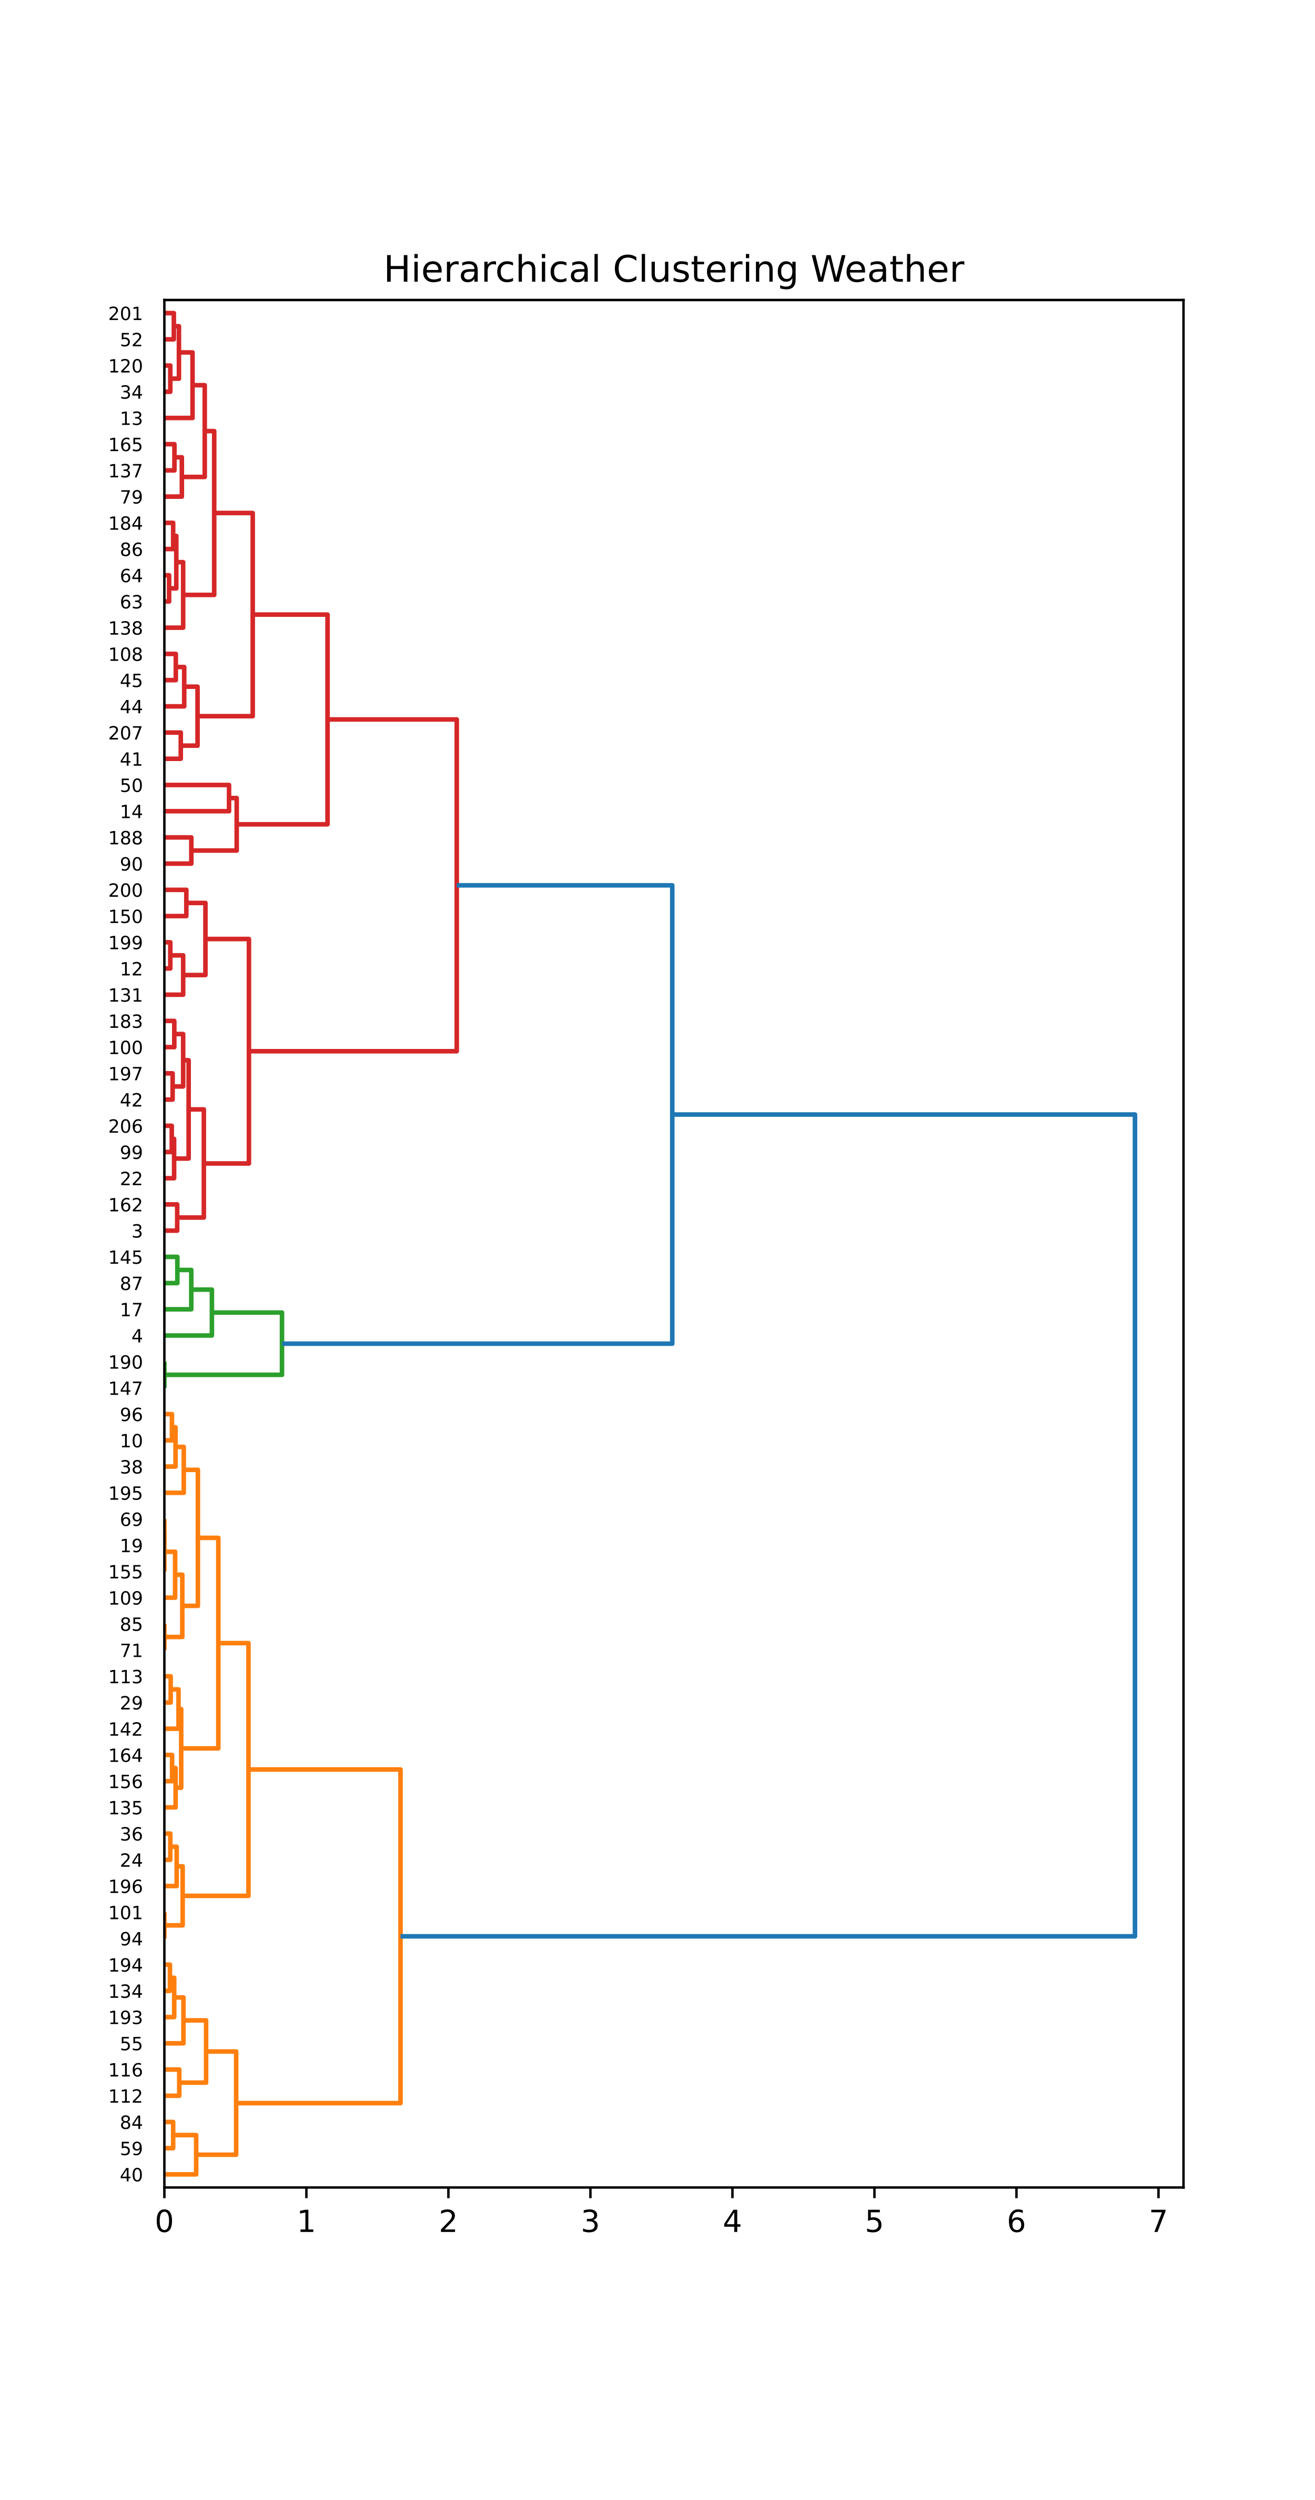 <?xml version="1.0" encoding="utf-8" standalone="no"?>
<!DOCTYPE svg PUBLIC "-//W3C//DTD SVG 1.1//EN"
  "http://www.w3.org/Graphics/SVG/1.1/DTD/svg11.dtd">
<!-- Created with matplotlib (https://matplotlib.org/) -->
<svg height="820.8pt" version="1.1" viewBox="0 0 432 820.8" width="432pt" xmlns="http://www.w3.org/2000/svg" xmlns:xlink="http://www.w3.org/1999/xlink">
 <defs>
  <style type="text/css">*{stroke-linecap:butt;stroke-linejoin:round;}</style>
 </defs>
 <g id="figure_1">
  <g id="patch_1">
   <path d="M 0 820.8 
L 432 820.8 
L 432 0 
L 0 0 
z
" style="fill:#ffffff;"/>
  </g>
  <g id="axes_1">
   <g id="patch_2">
    <path d="M 54 718.2 
L 388.8 718.2 
L 388.8 98.496 
L 54 98.496 
z
" style="fill:#ffffff;"/>
   </g>
   <g id="matplotlib.axis_1">
    <g id="xtick_1">
     <g id="line2d_1">
      <defs>
       <path d="M 0 0 
L 0 3.5 
" id="m0bb5b1d5c4" style="stroke:#000000;stroke-width:0.8;"/>
      </defs>
      <g>
       <use style="stroke:#000000;stroke-width:0.8;" x="54" xlink:href="#m0bb5b1d5c4" y="718.2"/>
      </g>
     </g>
     <g id="text_1">
      <!-- 0 -->
      <g transform="translate(50.819 732.798)scale(0.1 -0.1)">
       <defs>
        <path d="M 31.781 66.406 
Q 24.172 66.406 20.328 58.906 
Q 16.5 51.422 16.5 36.375 
Q 16.5 21.391 20.328 13.891 
Q 24.172 6.391 31.781 6.391 
Q 39.453 6.391 43.281 13.891 
Q 47.125 21.391 47.125 36.375 
Q 47.125 51.422 43.281 58.906 
Q 39.453 66.406 31.781 66.406 
z
M 31.781 74.219 
Q 44.047 74.219 50.516 64.516 
Q 56.984 54.828 56.984 36.375 
Q 56.984 17.969 50.516 8.266 
Q 44.047 -1.422 31.781 -1.422 
Q 19.531 -1.422 13.062 8.266 
Q 6.594 17.969 6.594 36.375 
Q 6.594 54.828 13.062 64.516 
Q 19.531 74.219 31.781 74.219 
z
" id="DejaVuSans-48"/>
       </defs>
       <use xlink:href="#DejaVuSans-48"/>
      </g>
     </g>
    </g>
    <g id="xtick_2">
     <g id="line2d_2">
      <g>
       <use style="stroke:#000000;stroke-width:0.8;" x="100.654" xlink:href="#m0bb5b1d5c4" y="718.2"/>
      </g>
     </g>
     <g id="text_2">
      <!-- 1 -->
      <g transform="translate(97.473 732.798)scale(0.1 -0.1)">
       <defs>
        <path d="M 12.406 8.297 
L 28.516 8.297 
L 28.516 63.922 
L 10.984 60.406 
L 10.984 69.391 
L 28.422 72.906 
L 38.281 72.906 
L 38.281 8.297 
L 54.391 8.297 
L 54.391 0 
L 12.406 0 
z
" id="DejaVuSans-49"/>
       </defs>
       <use xlink:href="#DejaVuSans-49"/>
      </g>
     </g>
    </g>
    <g id="xtick_3">
     <g id="line2d_3">
      <g>
       <use style="stroke:#000000;stroke-width:0.8;" x="147.308" xlink:href="#m0bb5b1d5c4" y="718.2"/>
      </g>
     </g>
     <g id="text_3">
      <!-- 2 -->
      <g transform="translate(144.127 732.798)scale(0.1 -0.1)">
       <defs>
        <path d="M 19.188 8.297 
L 53.609 8.297 
L 53.609 0 
L 7.328 0 
L 7.328 8.297 
Q 12.938 14.109 22.625 23.891 
Q 32.328 33.688 34.812 36.531 
Q 39.547 41.844 41.422 45.531 
Q 43.312 49.219 43.312 52.781 
Q 43.312 58.594 39.234 62.25 
Q 35.156 65.922 28.609 65.922 
Q 23.969 65.922 18.812 64.312 
Q 13.672 62.703 7.812 59.422 
L 7.812 69.391 
Q 13.766 71.781 18.938 73 
Q 24.125 74.219 28.422 74.219 
Q 39.75 74.219 46.484 68.547 
Q 53.219 62.891 53.219 53.422 
Q 53.219 48.922 51.531 44.891 
Q 49.859 40.875 45.406 35.406 
Q 44.188 33.984 37.641 27.219 
Q 31.109 20.453 19.188 8.297 
z
" id="DejaVuSans-50"/>
       </defs>
       <use xlink:href="#DejaVuSans-50"/>
      </g>
     </g>
    </g>
    <g id="xtick_4">
     <g id="line2d_4">
      <g>
       <use style="stroke:#000000;stroke-width:0.8;" x="193.963" xlink:href="#m0bb5b1d5c4" y="718.2"/>
      </g>
     </g>
     <g id="text_4">
      <!-- 3 -->
      <g transform="translate(190.781 732.798)scale(0.1 -0.1)">
       <defs>
        <path d="M 40.578 39.312 
Q 47.656 37.797 51.625 33 
Q 55.609 28.219 55.609 21.188 
Q 55.609 10.406 48.188 4.484 
Q 40.766 -1.422 27.094 -1.422 
Q 22.516 -1.422 17.656 -0.516 
Q 12.797 0.391 7.625 2.203 
L 7.625 11.719 
Q 11.719 9.328 16.594 8.109 
Q 21.484 6.891 26.812 6.891 
Q 36.078 6.891 40.938 10.547 
Q 45.797 14.203 45.797 21.188 
Q 45.797 27.641 41.281 31.266 
Q 36.766 34.906 28.719 34.906 
L 20.219 34.906 
L 20.219 43.016 
L 29.109 43.016 
Q 36.375 43.016 40.234 45.922 
Q 44.094 48.828 44.094 54.297 
Q 44.094 59.906 40.109 62.906 
Q 36.141 65.922 28.719 65.922 
Q 24.656 65.922 20.016 65.031 
Q 15.375 64.156 9.812 62.312 
L 9.812 71.094 
Q 15.438 72.656 20.344 73.438 
Q 25.25 74.219 29.594 74.219 
Q 40.828 74.219 47.359 69.109 
Q 53.906 64.016 53.906 55.328 
Q 53.906 49.266 50.438 45.094 
Q 46.969 40.922 40.578 39.312 
z
" id="DejaVuSans-51"/>
       </defs>
       <use xlink:href="#DejaVuSans-51"/>
      </g>
     </g>
    </g>
    <g id="xtick_5">
     <g id="line2d_5">
      <g>
       <use style="stroke:#000000;stroke-width:0.8;" x="240.617" xlink:href="#m0bb5b1d5c4" y="718.2"/>
      </g>
     </g>
     <g id="text_5">
      <!-- 4 -->
      <g transform="translate(237.436 732.798)scale(0.1 -0.1)">
       <defs>
        <path d="M 37.797 64.312 
L 12.891 25.391 
L 37.797 25.391 
z
M 35.203 72.906 
L 47.609 72.906 
L 47.609 25.391 
L 58.016 25.391 
L 58.016 17.188 
L 47.609 17.188 
L 47.609 0 
L 37.797 0 
L 37.797 17.188 
L 4.891 17.188 
L 4.891 26.703 
z
" id="DejaVuSans-52"/>
       </defs>
       <use xlink:href="#DejaVuSans-52"/>
      </g>
     </g>
    </g>
    <g id="xtick_6">
     <g id="line2d_6">
      <g>
       <use style="stroke:#000000;stroke-width:0.8;" x="287.271" xlink:href="#m0bb5b1d5c4" y="718.2"/>
      </g>
     </g>
     <g id="text_6">
      <!-- 5 -->
      <g transform="translate(284.09 732.798)scale(0.1 -0.1)">
       <defs>
        <path d="M 10.797 72.906 
L 49.516 72.906 
L 49.516 64.594 
L 19.828 64.594 
L 19.828 46.734 
Q 21.969 47.469 24.109 47.828 
Q 26.266 48.188 28.422 48.188 
Q 40.625 48.188 47.75 41.5 
Q 54.891 34.812 54.891 23.391 
Q 54.891 11.625 47.562 5.094 
Q 40.234 -1.422 26.906 -1.422 
Q 22.312 -1.422 17.547 -0.641 
Q 12.797 0.141 7.719 1.703 
L 7.719 11.625 
Q 12.109 9.234 16.797 8.062 
Q 21.484 6.891 26.703 6.891 
Q 35.156 6.891 40.078 11.328 
Q 45.016 15.766 45.016 23.391 
Q 45.016 31 40.078 35.438 
Q 35.156 39.891 26.703 39.891 
Q 22.75 39.891 18.812 39.016 
Q 14.891 38.141 10.797 36.281 
z
" id="DejaVuSans-53"/>
       </defs>
       <use xlink:href="#DejaVuSans-53"/>
      </g>
     </g>
    </g>
    <g id="xtick_7">
     <g id="line2d_7">
      <g>
       <use style="stroke:#000000;stroke-width:0.8;" x="333.925" xlink:href="#m0bb5b1d5c4" y="718.2"/>
      </g>
     </g>
     <g id="text_7">
      <!-- 6 -->
      <g transform="translate(330.744 732.798)scale(0.1 -0.1)">
       <defs>
        <path d="M 33.016 40.375 
Q 26.375 40.375 22.484 35.828 
Q 18.609 31.297 18.609 23.391 
Q 18.609 15.531 22.484 10.953 
Q 26.375 6.391 33.016 6.391 
Q 39.656 6.391 43.531 10.953 
Q 47.406 15.531 47.406 23.391 
Q 47.406 31.297 43.531 35.828 
Q 39.656 40.375 33.016 40.375 
z
M 52.594 71.297 
L 52.594 62.312 
Q 48.875 64.062 45.094 64.984 
Q 41.312 65.922 37.594 65.922 
Q 27.828 65.922 22.672 59.328 
Q 17.531 52.734 16.797 39.406 
Q 19.672 43.656 24.016 45.922 
Q 28.375 48.188 33.594 48.188 
Q 44.578 48.188 50.953 41.516 
Q 57.328 34.859 57.328 23.391 
Q 57.328 12.156 50.688 5.359 
Q 44.047 -1.422 33.016 -1.422 
Q 20.359 -1.422 13.672 8.266 
Q 6.984 17.969 6.984 36.375 
Q 6.984 53.656 15.188 63.938 
Q 23.391 74.219 37.203 74.219 
Q 40.922 74.219 44.703 73.484 
Q 48.484 72.75 52.594 71.297 
z
" id="DejaVuSans-54"/>
       </defs>
       <use xlink:href="#DejaVuSans-54"/>
      </g>
     </g>
    </g>
    <g id="xtick_8">
     <g id="line2d_8">
      <g>
       <use style="stroke:#000000;stroke-width:0.8;" x="380.58" xlink:href="#m0bb5b1d5c4" y="718.2"/>
      </g>
     </g>
     <g id="text_8">
      <!-- 7 -->
      <g transform="translate(377.398 732.798)scale(0.1 -0.1)">
       <defs>
        <path d="M 8.203 72.906 
L 55.078 72.906 
L 55.078 68.703 
L 28.609 0 
L 18.312 0 
L 43.219 64.594 
L 8.203 64.594 
z
" id="DejaVuSans-55"/>
       </defs>
       <use xlink:href="#DejaVuSans-55"/>
      </g>
     </g>
    </g>
   </g>
   <g id="matplotlib.axis_2">
    <g id="ytick_1">
     <g id="text_9">
      <!-- 40 -->
      <g transform="translate(39.365 716.176)scale(0.06 -0.06)">
       <use xlink:href="#DejaVuSans-52"/>
       <use x="63.623" xlink:href="#DejaVuSans-48"/>
      </g>
     </g>
    </g>
    <g id="ytick_2">
     <g id="text_10">
      <!-- 59 -->
      <g transform="translate(39.365 707.569)scale(0.06 -0.06)">
       <defs>
        <path d="M 10.984 1.516 
L 10.984 10.5 
Q 14.703 8.734 18.5 7.812 
Q 22.312 6.891 25.984 6.891 
Q 35.75 6.891 40.891 13.453 
Q 46.047 20.016 46.781 33.406 
Q 43.953 29.203 39.594 26.953 
Q 35.25 24.703 29.984 24.703 
Q 19.047 24.703 12.672 31.312 
Q 6.297 37.938 6.297 49.422 
Q 6.297 60.641 12.938 67.422 
Q 19.578 74.219 30.609 74.219 
Q 43.266 74.219 49.922 64.516 
Q 56.594 54.828 56.594 36.375 
Q 56.594 19.141 48.406 8.859 
Q 40.234 -1.422 26.422 -1.422 
Q 22.703 -1.422 18.891 -0.688 
Q 15.094 0.047 10.984 1.516 
z
M 30.609 32.422 
Q 37.25 32.422 41.125 36.953 
Q 45.016 41.5 45.016 49.422 
Q 45.016 57.281 41.125 61.844 
Q 37.25 66.406 30.609 66.406 
Q 23.969 66.406 20.094 61.844 
Q 16.219 57.281 16.219 49.422 
Q 16.219 41.5 20.094 36.953 
Q 23.969 32.422 30.609 32.422 
z
" id="DejaVuSans-57"/>
       </defs>
       <use xlink:href="#DejaVuSans-53"/>
       <use x="63.623" xlink:href="#DejaVuSans-57"/>
      </g>
     </g>
    </g>
    <g id="ytick_3">
     <g id="text_11">
      <!-- 84 -->
      <g transform="translate(39.365 698.962)scale(0.06 -0.06)">
       <defs>
        <path d="M 31.781 34.625 
Q 24.75 34.625 20.719 30.859 
Q 16.703 27.094 16.703 20.516 
Q 16.703 13.922 20.719 10.156 
Q 24.75 6.391 31.781 6.391 
Q 38.812 6.391 42.859 10.172 
Q 46.922 13.969 46.922 20.516 
Q 46.922 27.094 42.891 30.859 
Q 38.875 34.625 31.781 34.625 
z
M 21.922 38.812 
Q 15.578 40.375 12.031 44.719 
Q 8.5 49.078 8.5 55.328 
Q 8.5 64.062 14.719 69.141 
Q 20.953 74.219 31.781 74.219 
Q 42.672 74.219 48.875 69.141 
Q 55.078 64.062 55.078 55.328 
Q 55.078 49.078 51.531 44.719 
Q 48 40.375 41.703 38.812 
Q 48.828 37.156 52.797 32.312 
Q 56.781 27.484 56.781 20.516 
Q 56.781 9.906 50.312 4.234 
Q 43.844 -1.422 31.781 -1.422 
Q 19.734 -1.422 13.25 4.234 
Q 6.781 9.906 6.781 20.516 
Q 6.781 27.484 10.781 32.312 
Q 14.797 37.156 21.922 38.812 
z
M 18.312 54.391 
Q 18.312 48.734 21.844 45.562 
Q 25.391 42.391 31.781 42.391 
Q 38.141 42.391 41.719 45.562 
Q 45.312 48.734 45.312 54.391 
Q 45.312 60.062 41.719 63.234 
Q 38.141 66.406 31.781 66.406 
Q 25.391 66.406 21.844 63.234 
Q 18.312 60.062 18.312 54.391 
z
" id="DejaVuSans-56"/>
       </defs>
       <use xlink:href="#DejaVuSans-56"/>
       <use x="63.623" xlink:href="#DejaVuSans-52"/>
      </g>
     </g>
    </g>
    <g id="ytick_4">
     <g id="text_12">
      <!-- 112 -->
      <g transform="translate(35.547 690.355)scale(0.06 -0.06)">
       <use xlink:href="#DejaVuSans-49"/>
       <use x="63.623" xlink:href="#DejaVuSans-49"/>
       <use x="127.246" xlink:href="#DejaVuSans-50"/>
      </g>
     </g>
    </g>
    <g id="ytick_5">
     <g id="text_13">
      <!-- 116 -->
      <g transform="translate(35.547 681.748)scale(0.06 -0.06)">
       <use xlink:href="#DejaVuSans-49"/>
       <use x="63.623" xlink:href="#DejaVuSans-49"/>
       <use x="127.246" xlink:href="#DejaVuSans-54"/>
      </g>
     </g>
    </g>
    <g id="ytick_6">
     <g id="text_14">
      <!-- 55 -->
      <g transform="translate(39.365 673.141)scale(0.06 -0.06)">
       <use xlink:href="#DejaVuSans-53"/>
       <use x="63.623" xlink:href="#DejaVuSans-53"/>
      </g>
     </g>
    </g>
    <g id="ytick_7">
     <g id="text_15">
      <!-- 193 -->
      <g transform="translate(35.547 664.534)scale(0.06 -0.06)">
       <use xlink:href="#DejaVuSans-49"/>
       <use x="63.623" xlink:href="#DejaVuSans-57"/>
       <use x="127.246" xlink:href="#DejaVuSans-51"/>
      </g>
     </g>
    </g>
    <g id="ytick_8">
     <g id="text_16">
      <!-- 134 -->
      <g transform="translate(35.547 655.927)scale(0.06 -0.06)">
       <use xlink:href="#DejaVuSans-49"/>
       <use x="63.623" xlink:href="#DejaVuSans-51"/>
       <use x="127.246" xlink:href="#DejaVuSans-52"/>
      </g>
     </g>
    </g>
    <g id="ytick_9">
     <g id="text_17">
      <!-- 194 -->
      <g transform="translate(35.547 647.32)scale(0.06 -0.06)">
       <use xlink:href="#DejaVuSans-49"/>
       <use x="63.623" xlink:href="#DejaVuSans-57"/>
       <use x="127.246" xlink:href="#DejaVuSans-52"/>
      </g>
     </g>
    </g>
    <g id="ytick_10">
     <g id="text_18">
      <!-- 94 -->
      <g transform="translate(39.365 638.713)scale(0.06 -0.06)">
       <use xlink:href="#DejaVuSans-57"/>
       <use x="63.623" xlink:href="#DejaVuSans-52"/>
      </g>
     </g>
    </g>
    <g id="ytick_11">
     <g id="text_19">
      <!-- 101 -->
      <g transform="translate(35.547 630.106)scale(0.06 -0.06)">
       <use xlink:href="#DejaVuSans-49"/>
       <use x="63.623" xlink:href="#DejaVuSans-48"/>
       <use x="127.246" xlink:href="#DejaVuSans-49"/>
      </g>
     </g>
    </g>
    <g id="ytick_12">
     <g id="text_20">
      <!-- 196 -->
      <g transform="translate(35.547 621.499)scale(0.06 -0.06)">
       <use xlink:href="#DejaVuSans-49"/>
       <use x="63.623" xlink:href="#DejaVuSans-57"/>
       <use x="127.246" xlink:href="#DejaVuSans-54"/>
      </g>
     </g>
    </g>
    <g id="ytick_13">
     <g id="text_21">
      <!-- 24 -->
      <g transform="translate(39.365 612.892)scale(0.06 -0.06)">
       <use xlink:href="#DejaVuSans-50"/>
       <use x="63.623" xlink:href="#DejaVuSans-52"/>
      </g>
     </g>
    </g>
    <g id="ytick_14">
     <g id="text_22">
      <!-- 36 -->
      <g transform="translate(39.365 604.285)scale(0.06 -0.06)">
       <use xlink:href="#DejaVuSans-51"/>
       <use x="63.623" xlink:href="#DejaVuSans-54"/>
      </g>
     </g>
    </g>
    <g id="ytick_15">
     <g id="text_23">
      <!-- 135 -->
      <g transform="translate(35.547 595.678)scale(0.06 -0.06)">
       <use xlink:href="#DejaVuSans-49"/>
       <use x="63.623" xlink:href="#DejaVuSans-51"/>
       <use x="127.246" xlink:href="#DejaVuSans-53"/>
      </g>
     </g>
    </g>
    <g id="ytick_16">
     <g id="text_24">
      <!-- 156 -->
      <g transform="translate(35.547 587.071)scale(0.06 -0.06)">
       <use xlink:href="#DejaVuSans-49"/>
       <use x="63.623" xlink:href="#DejaVuSans-53"/>
       <use x="127.246" xlink:href="#DejaVuSans-54"/>
      </g>
     </g>
    </g>
    <g id="ytick_17">
     <g id="text_25">
      <!-- 164 -->
      <g transform="translate(35.547 578.464)scale(0.06 -0.06)">
       <use xlink:href="#DejaVuSans-49"/>
       <use x="63.623" xlink:href="#DejaVuSans-54"/>
       <use x="127.246" xlink:href="#DejaVuSans-52"/>
      </g>
     </g>
    </g>
    <g id="ytick_18">
     <g id="text_26">
      <!-- 142 -->
      <g transform="translate(35.547 569.857)scale(0.06 -0.06)">
       <use xlink:href="#DejaVuSans-49"/>
       <use x="63.623" xlink:href="#DejaVuSans-52"/>
       <use x="127.246" xlink:href="#DejaVuSans-50"/>
      </g>
     </g>
    </g>
    <g id="ytick_19">
     <g id="text_27">
      <!-- 29 -->
      <g transform="translate(39.365 561.25)scale(0.06 -0.06)">
       <use xlink:href="#DejaVuSans-50"/>
       <use x="63.623" xlink:href="#DejaVuSans-57"/>
      </g>
     </g>
    </g>
    <g id="ytick_20">
     <g id="text_28">
      <!-- 113 -->
      <g transform="translate(35.547 552.643)scale(0.06 -0.06)">
       <use xlink:href="#DejaVuSans-49"/>
       <use x="63.623" xlink:href="#DejaVuSans-49"/>
       <use x="127.246" xlink:href="#DejaVuSans-51"/>
      </g>
     </g>
    </g>
    <g id="ytick_21">
     <g id="text_29">
      <!-- 71 -->
      <g transform="translate(39.365 544.036)scale(0.06 -0.06)">
       <use xlink:href="#DejaVuSans-55"/>
       <use x="63.623" xlink:href="#DejaVuSans-49"/>
      </g>
     </g>
    </g>
    <g id="ytick_22">
     <g id="text_30">
      <!-- 85 -->
      <g transform="translate(39.365 535.429)scale(0.06 -0.06)">
       <use xlink:href="#DejaVuSans-56"/>
       <use x="63.623" xlink:href="#DejaVuSans-53"/>
      </g>
     </g>
    </g>
    <g id="ytick_23">
     <g id="text_31">
      <!-- 109 -->
      <g transform="translate(35.547 526.822)scale(0.06 -0.06)">
       <use xlink:href="#DejaVuSans-49"/>
       <use x="63.623" xlink:href="#DejaVuSans-48"/>
       <use x="127.246" xlink:href="#DejaVuSans-57"/>
      </g>
     </g>
    </g>
    <g id="ytick_24">
     <g id="text_32">
      <!-- 155 -->
      <g transform="translate(35.547 518.215)scale(0.06 -0.06)">
       <use xlink:href="#DejaVuSans-49"/>
       <use x="63.623" xlink:href="#DejaVuSans-53"/>
       <use x="127.246" xlink:href="#DejaVuSans-53"/>
      </g>
     </g>
    </g>
    <g id="ytick_25">
     <g id="text_33">
      <!-- 19 -->
      <g transform="translate(39.365 509.608)scale(0.06 -0.06)">
       <use xlink:href="#DejaVuSans-49"/>
       <use x="63.623" xlink:href="#DejaVuSans-57"/>
      </g>
     </g>
    </g>
    <g id="ytick_26">
     <g id="text_34">
      <!-- 69 -->
      <g transform="translate(39.365 501.001)scale(0.06 -0.06)">
       <use xlink:href="#DejaVuSans-54"/>
       <use x="63.623" xlink:href="#DejaVuSans-57"/>
      </g>
     </g>
    </g>
    <g id="ytick_27">
     <g id="text_35">
      <!-- 195 -->
      <g transform="translate(35.547 492.394)scale(0.06 -0.06)">
       <use xlink:href="#DejaVuSans-49"/>
       <use x="63.623" xlink:href="#DejaVuSans-57"/>
       <use x="127.246" xlink:href="#DejaVuSans-53"/>
      </g>
     </g>
    </g>
    <g id="ytick_28">
     <g id="text_36">
      <!-- 38 -->
      <g transform="translate(39.365 483.787)scale(0.06 -0.06)">
       <use xlink:href="#DejaVuSans-51"/>
       <use x="63.623" xlink:href="#DejaVuSans-56"/>
      </g>
     </g>
    </g>
    <g id="ytick_29">
     <g id="text_37">
      <!-- 10 -->
      <g transform="translate(39.365 475.18)scale(0.06 -0.06)">
       <use xlink:href="#DejaVuSans-49"/>
       <use x="63.623" xlink:href="#DejaVuSans-48"/>
      </g>
     </g>
    </g>
    <g id="ytick_30">
     <g id="text_38">
      <!-- 96 -->
      <g transform="translate(39.365 466.573)scale(0.06 -0.06)">
       <use xlink:href="#DejaVuSans-57"/>
       <use x="63.623" xlink:href="#DejaVuSans-54"/>
      </g>
     </g>
    </g>
    <g id="ytick_31">
     <g id="text_39">
      <!-- 147 -->
      <g transform="translate(35.547 457.966)scale(0.06 -0.06)">
       <use xlink:href="#DejaVuSans-49"/>
       <use x="63.623" xlink:href="#DejaVuSans-52"/>
       <use x="127.246" xlink:href="#DejaVuSans-55"/>
      </g>
     </g>
    </g>
    <g id="ytick_32">
     <g id="text_40">
      <!-- 190 -->
      <g transform="translate(35.547 449.359)scale(0.06 -0.06)">
       <use xlink:href="#DejaVuSans-49"/>
       <use x="63.623" xlink:href="#DejaVuSans-57"/>
       <use x="127.246" xlink:href="#DejaVuSans-48"/>
      </g>
     </g>
    </g>
    <g id="ytick_33">
     <g id="text_41">
      <!-- 4 -->
      <g transform="translate(43.182 440.752)scale(0.06 -0.06)">
       <use xlink:href="#DejaVuSans-52"/>
      </g>
     </g>
    </g>
    <g id="ytick_34">
     <g id="text_42">
      <!-- 17 -->
      <g transform="translate(39.365 432.145)scale(0.06 -0.06)">
       <use xlink:href="#DejaVuSans-49"/>
       <use x="63.623" xlink:href="#DejaVuSans-55"/>
      </g>
     </g>
    </g>
    <g id="ytick_35">
     <g id="text_43">
      <!-- 87 -->
      <g transform="translate(39.365 423.538)scale(0.06 -0.06)">
       <use xlink:href="#DejaVuSans-56"/>
       <use x="63.623" xlink:href="#DejaVuSans-55"/>
      </g>
     </g>
    </g>
    <g id="ytick_36">
     <g id="text_44">
      <!-- 145 -->
      <g transform="translate(35.547 414.931)scale(0.06 -0.06)">
       <use xlink:href="#DejaVuSans-49"/>
       <use x="63.623" xlink:href="#DejaVuSans-52"/>
       <use x="127.246" xlink:href="#DejaVuSans-53"/>
      </g>
     </g>
    </g>
    <g id="ytick_37">
     <g id="text_45">
      <!-- 3 -->
      <g transform="translate(43.182 406.324)scale(0.06 -0.06)">
       <use xlink:href="#DejaVuSans-51"/>
      </g>
     </g>
    </g>
    <g id="ytick_38">
     <g id="text_46">
      <!-- 162 -->
      <g transform="translate(35.547 397.717)scale(0.06 -0.06)">
       <use xlink:href="#DejaVuSans-49"/>
       <use x="63.623" xlink:href="#DejaVuSans-54"/>
       <use x="127.246" xlink:href="#DejaVuSans-50"/>
      </g>
     </g>
    </g>
    <g id="ytick_39">
     <g id="text_47">
      <!-- 22 -->
      <g transform="translate(39.365 389.11)scale(0.06 -0.06)">
       <use xlink:href="#DejaVuSans-50"/>
       <use x="63.623" xlink:href="#DejaVuSans-50"/>
      </g>
     </g>
    </g>
    <g id="ytick_40">
     <g id="text_48">
      <!-- 99 -->
      <g transform="translate(39.365 380.503)scale(0.06 -0.06)">
       <use xlink:href="#DejaVuSans-57"/>
       <use x="63.623" xlink:href="#DejaVuSans-57"/>
      </g>
     </g>
    </g>
    <g id="ytick_41">
     <g id="text_49">
      <!-- 206 -->
      <g transform="translate(35.547 371.896)scale(0.06 -0.06)">
       <use xlink:href="#DejaVuSans-50"/>
       <use x="63.623" xlink:href="#DejaVuSans-48"/>
       <use x="127.246" xlink:href="#DejaVuSans-54"/>
      </g>
     </g>
    </g>
    <g id="ytick_42">
     <g id="text_50">
      <!-- 42 -->
      <g transform="translate(39.365 363.289)scale(0.06 -0.06)">
       <use xlink:href="#DejaVuSans-52"/>
       <use x="63.623" xlink:href="#DejaVuSans-50"/>
      </g>
     </g>
    </g>
    <g id="ytick_43">
     <g id="text_51">
      <!-- 197 -->
      <g transform="translate(35.547 354.682)scale(0.06 -0.06)">
       <use xlink:href="#DejaVuSans-49"/>
       <use x="63.623" xlink:href="#DejaVuSans-57"/>
       <use x="127.246" xlink:href="#DejaVuSans-55"/>
      </g>
     </g>
    </g>
    <g id="ytick_44">
     <g id="text_52">
      <!-- 100 -->
      <g transform="translate(35.547 346.075)scale(0.06 -0.06)">
       <use xlink:href="#DejaVuSans-49"/>
       <use x="63.623" xlink:href="#DejaVuSans-48"/>
       <use x="127.246" xlink:href="#DejaVuSans-48"/>
      </g>
     </g>
    </g>
    <g id="ytick_45">
     <g id="text_53">
      <!-- 183 -->
      <g transform="translate(35.547 337.468)scale(0.06 -0.06)">
       <use xlink:href="#DejaVuSans-49"/>
       <use x="63.623" xlink:href="#DejaVuSans-56"/>
       <use x="127.246" xlink:href="#DejaVuSans-51"/>
      </g>
     </g>
    </g>
    <g id="ytick_46">
     <g id="text_54">
      <!-- 131 -->
      <g transform="translate(35.547 328.861)scale(0.06 -0.06)">
       <use xlink:href="#DejaVuSans-49"/>
       <use x="63.623" xlink:href="#DejaVuSans-51"/>
       <use x="127.246" xlink:href="#DejaVuSans-49"/>
      </g>
     </g>
    </g>
    <g id="ytick_47">
     <g id="text_55">
      <!-- 12 -->
      <g transform="translate(39.365 320.254)scale(0.06 -0.06)">
       <use xlink:href="#DejaVuSans-49"/>
       <use x="63.623" xlink:href="#DejaVuSans-50"/>
      </g>
     </g>
    </g>
    <g id="ytick_48">
     <g id="text_56">
      <!-- 199 -->
      <g transform="translate(35.547 311.647)scale(0.06 -0.06)">
       <use xlink:href="#DejaVuSans-49"/>
       <use x="63.623" xlink:href="#DejaVuSans-57"/>
       <use x="127.246" xlink:href="#DejaVuSans-57"/>
      </g>
     </g>
    </g>
    <g id="ytick_49">
     <g id="text_57">
      <!-- 150 -->
      <g transform="translate(35.547 303.04)scale(0.06 -0.06)">
       <use xlink:href="#DejaVuSans-49"/>
       <use x="63.623" xlink:href="#DejaVuSans-53"/>
       <use x="127.246" xlink:href="#DejaVuSans-48"/>
      </g>
     </g>
    </g>
    <g id="ytick_50">
     <g id="text_58">
      <!-- 200 -->
      <g transform="translate(35.547 294.433)scale(0.06 -0.06)">
       <use xlink:href="#DejaVuSans-50"/>
       <use x="63.623" xlink:href="#DejaVuSans-48"/>
       <use x="127.246" xlink:href="#DejaVuSans-48"/>
      </g>
     </g>
    </g>
    <g id="ytick_51">
     <g id="text_59">
      <!-- 90 -->
      <g transform="translate(39.365 285.826)scale(0.06 -0.06)">
       <use xlink:href="#DejaVuSans-57"/>
       <use x="63.623" xlink:href="#DejaVuSans-48"/>
      </g>
     </g>
    </g>
    <g id="ytick_52">
     <g id="text_60">
      <!-- 188 -->
      <g transform="translate(35.547 277.219)scale(0.06 -0.06)">
       <use xlink:href="#DejaVuSans-49"/>
       <use x="63.623" xlink:href="#DejaVuSans-56"/>
       <use x="127.246" xlink:href="#DejaVuSans-56"/>
      </g>
     </g>
    </g>
    <g id="ytick_53">
     <g id="text_61">
      <!-- 14 -->
      <g transform="translate(39.365 268.612)scale(0.06 -0.06)">
       <use xlink:href="#DejaVuSans-49"/>
       <use x="63.623" xlink:href="#DejaVuSans-52"/>
      </g>
     </g>
    </g>
    <g id="ytick_54">
     <g id="text_62">
      <!-- 50 -->
      <g transform="translate(39.365 260.005)scale(0.06 -0.06)">
       <use xlink:href="#DejaVuSans-53"/>
       <use x="63.623" xlink:href="#DejaVuSans-48"/>
      </g>
     </g>
    </g>
    <g id="ytick_55">
     <g id="text_63">
      <!-- 41 -->
      <g transform="translate(39.365 251.398)scale(0.06 -0.06)">
       <use xlink:href="#DejaVuSans-52"/>
       <use x="63.623" xlink:href="#DejaVuSans-49"/>
      </g>
     </g>
    </g>
    <g id="ytick_56">
     <g id="text_64">
      <!-- 207 -->
      <g transform="translate(35.547 242.791)scale(0.06 -0.06)">
       <use xlink:href="#DejaVuSans-50"/>
       <use x="63.623" xlink:href="#DejaVuSans-48"/>
       <use x="127.246" xlink:href="#DejaVuSans-55"/>
      </g>
     </g>
    </g>
    <g id="ytick_57">
     <g id="text_65">
      <!-- 44 -->
      <g transform="translate(39.365 234.184)scale(0.06 -0.06)">
       <use xlink:href="#DejaVuSans-52"/>
       <use x="63.623" xlink:href="#DejaVuSans-52"/>
      </g>
     </g>
    </g>
    <g id="ytick_58">
     <g id="text_66">
      <!-- 45 -->
      <g transform="translate(39.365 225.577)scale(0.06 -0.06)">
       <use xlink:href="#DejaVuSans-52"/>
       <use x="63.623" xlink:href="#DejaVuSans-53"/>
      </g>
     </g>
    </g>
    <g id="ytick_59">
     <g id="text_67">
      <!-- 108 -->
      <g transform="translate(35.547 216.97)scale(0.06 -0.06)">
       <use xlink:href="#DejaVuSans-49"/>
       <use x="63.623" xlink:href="#DejaVuSans-48"/>
       <use x="127.246" xlink:href="#DejaVuSans-56"/>
      </g>
     </g>
    </g>
    <g id="ytick_60">
     <g id="text_68">
      <!-- 138 -->
      <g transform="translate(35.547 208.363)scale(0.06 -0.06)">
       <use xlink:href="#DejaVuSans-49"/>
       <use x="63.623" xlink:href="#DejaVuSans-51"/>
       <use x="127.246" xlink:href="#DejaVuSans-56"/>
      </g>
     </g>
    </g>
    <g id="ytick_61">
     <g id="text_69">
      <!-- 63 -->
      <g transform="translate(39.365 199.756)scale(0.06 -0.06)">
       <use xlink:href="#DejaVuSans-54"/>
       <use x="63.623" xlink:href="#DejaVuSans-51"/>
      </g>
     </g>
    </g>
    <g id="ytick_62">
     <g id="text_70">
      <!-- 64 -->
      <g transform="translate(39.365 191.149)scale(0.06 -0.06)">
       <use xlink:href="#DejaVuSans-54"/>
       <use x="63.623" xlink:href="#DejaVuSans-52"/>
      </g>
     </g>
    </g>
    <g id="ytick_63">
     <g id="text_71">
      <!-- 86 -->
      <g transform="translate(39.365 182.542)scale(0.06 -0.06)">
       <use xlink:href="#DejaVuSans-56"/>
       <use x="63.623" xlink:href="#DejaVuSans-54"/>
      </g>
     </g>
    </g>
    <g id="ytick_64">
     <g id="text_72">
      <!-- 184 -->
      <g transform="translate(35.547 173.935)scale(0.06 -0.06)">
       <use xlink:href="#DejaVuSans-49"/>
       <use x="63.623" xlink:href="#DejaVuSans-56"/>
       <use x="127.246" xlink:href="#DejaVuSans-52"/>
      </g>
     </g>
    </g>
    <g id="ytick_65">
     <g id="text_73">
      <!-- 79 -->
      <g transform="translate(39.365 165.328)scale(0.06 -0.06)">
       <use xlink:href="#DejaVuSans-55"/>
       <use x="63.623" xlink:href="#DejaVuSans-57"/>
      </g>
     </g>
    </g>
    <g id="ytick_66">
     <g id="text_74">
      <!-- 137 -->
      <g transform="translate(35.547 156.721)scale(0.06 -0.06)">
       <use xlink:href="#DejaVuSans-49"/>
       <use x="63.623" xlink:href="#DejaVuSans-51"/>
       <use x="127.246" xlink:href="#DejaVuSans-55"/>
      </g>
     </g>
    </g>
    <g id="ytick_67">
     <g id="text_75">
      <!-- 165 -->
      <g transform="translate(35.547 148.114)scale(0.06 -0.06)">
       <use xlink:href="#DejaVuSans-49"/>
       <use x="63.623" xlink:href="#DejaVuSans-54"/>
       <use x="127.246" xlink:href="#DejaVuSans-53"/>
      </g>
     </g>
    </g>
    <g id="ytick_68">
     <g id="text_76">
      <!-- 13 -->
      <g transform="translate(39.365 139.507)scale(0.06 -0.06)">
       <use xlink:href="#DejaVuSans-49"/>
       <use x="63.623" xlink:href="#DejaVuSans-51"/>
      </g>
     </g>
    </g>
    <g id="ytick_69">
     <g id="text_77">
      <!-- 34 -->
      <g transform="translate(39.365 130.9)scale(0.06 -0.06)">
       <use xlink:href="#DejaVuSans-51"/>
       <use x="63.623" xlink:href="#DejaVuSans-52"/>
      </g>
     </g>
    </g>
    <g id="ytick_70">
     <g id="text_78">
      <!-- 120 -->
      <g transform="translate(35.547 122.293)scale(0.06 -0.06)">
       <use xlink:href="#DejaVuSans-49"/>
       <use x="63.623" xlink:href="#DejaVuSans-50"/>
       <use x="127.246" xlink:href="#DejaVuSans-48"/>
      </g>
     </g>
    </g>
    <g id="ytick_71">
     <g id="text_79">
      <!-- 52 -->
      <g transform="translate(39.365 113.686)scale(0.06 -0.06)">
       <use xlink:href="#DejaVuSans-53"/>
       <use x="63.623" xlink:href="#DejaVuSans-50"/>
      </g>
     </g>
    </g>
    <g id="ytick_72">
     <g id="text_80">
      <!-- 201 -->
      <g transform="translate(35.547 105.079)scale(0.06 -0.06)">
       <use xlink:href="#DejaVuSans-50"/>
       <use x="63.623" xlink:href="#DejaVuSans-48"/>
       <use x="127.246" xlink:href="#DejaVuSans-49"/>
      </g>
     </g>
    </g>
   </g>
   <g id="LineCollection_1">
    <path clip-path="url(#pcc4fe23eb0)" d="M 54 705.289 
L 56.885 705.289 
L 56.885 696.683 
L 54 696.683 
" style="fill:none;stroke:#ff7f0e;stroke-width:1.5;"/>
    <path clip-path="url(#pcc4fe23eb0)" d="M 54 713.896 
L 64.442 713.896 
L 64.442 700.986 
L 56.885 700.986 
" style="fill:none;stroke:#ff7f0e;stroke-width:1.5;"/>
    <path clip-path="url(#pcc4fe23eb0)" d="M 54 688.076 
L 58.888 688.076 
L 58.888 679.468 
L 54 679.468 
" style="fill:none;stroke:#ff7f0e;stroke-width:1.5;"/>
    <path clip-path="url(#pcc4fe23eb0)" d="M 54 653.648 
L 55.834 653.648 
L 55.834 645.04 
L 54 645.04 
" style="fill:none;stroke:#ff7f0e;stroke-width:1.5;"/>
    <path clip-path="url(#pcc4fe23eb0)" d="M 54 662.255 
L 57.226 662.255 
L 57.226 649.344 
L 55.834 649.344 
" style="fill:none;stroke:#ff7f0e;stroke-width:1.5;"/>
    <path clip-path="url(#pcc4fe23eb0)" d="M 54 670.861 
L 60.266 670.861 
L 60.266 655.799 
L 57.226 655.799 
" style="fill:none;stroke:#ff7f0e;stroke-width:1.5;"/>
    <path clip-path="url(#pcc4fe23eb0)" d="M 58.888 683.772 
L 67.703 683.772 
L 67.703 663.33 
L 60.266 663.33 
" style="fill:none;stroke:#ff7f0e;stroke-width:1.5;"/>
    <path clip-path="url(#pcc4fe23eb0)" d="M 64.442 707.441 
L 77.581 707.441 
L 77.581 673.551 
L 67.703 673.551 
" style="fill:none;stroke:#ff7f0e;stroke-width:1.5;"/>
    <path clip-path="url(#pcc4fe23eb0)" d="M 54 636.433 
L 54 636.433 
L 54 627.827 
L 54 627.827 
" style="fill:none;stroke:#ff7f0e;stroke-width:1.5;"/>
    <path clip-path="url(#pcc4fe23eb0)" d="M 54 610.612 
L 55.944 610.612 
L 55.944 602.005 
L 54 602.005 
" style="fill:none;stroke:#ff7f0e;stroke-width:1.5;"/>
    <path clip-path="url(#pcc4fe23eb0)" d="M 54 619.22 
L 58.047 619.22 
L 58.047 606.309 
L 55.944 606.309 
" style="fill:none;stroke:#ff7f0e;stroke-width:1.5;"/>
    <path clip-path="url(#pcc4fe23eb0)" d="M 54 632.13 
L 60.008 632.13 
L 60.008 612.764 
L 58.047 612.764 
" style="fill:none;stroke:#ff7f0e;stroke-width:1.5;"/>
    <path clip-path="url(#pcc4fe23eb0)" d="M 54 584.792 
L 56.536 584.792 
L 56.536 576.184 
L 54 576.184 
" style="fill:none;stroke:#ff7f0e;stroke-width:1.5;"/>
    <path clip-path="url(#pcc4fe23eb0)" d="M 54 593.399 
L 57.692 593.399 
L 57.692 580.488 
L 56.536 580.488 
" style="fill:none;stroke:#ff7f0e;stroke-width:1.5;"/>
    <path clip-path="url(#pcc4fe23eb0)" d="M 54 558.971 
L 56.076 558.971 
L 56.076 550.364 
L 54 550.364 
" style="fill:none;stroke:#ff7f0e;stroke-width:1.5;"/>
    <path clip-path="url(#pcc4fe23eb0)" d="M 54 567.577 
L 58.649 567.577 
L 58.649 554.667 
L 56.076 554.667 
" style="fill:none;stroke:#ff7f0e;stroke-width:1.5;"/>
    <path clip-path="url(#pcc4fe23eb0)" d="M 57.692 586.943 
L 59.529 586.943 
L 59.529 561.122 
L 58.649 561.122 
" style="fill:none;stroke:#ff7f0e;stroke-width:1.5;"/>
    <path clip-path="url(#pcc4fe23eb0)" d="M 54 541.756 
L 54 541.756 
L 54 533.149 
L 54 533.149 
" style="fill:none;stroke:#ff7f0e;stroke-width:1.5;"/>
    <path clip-path="url(#pcc4fe23eb0)" d="M 54 507.329 
L 54 507.329 
L 54 498.721 
L 54 498.721 
" style="fill:none;stroke:#ff7f0e;stroke-width:1.5;"/>
    <path clip-path="url(#pcc4fe23eb0)" d="M 54 515.936 
L 54 515.936 
L 54 503.025 
L 54 503.025 
" style="fill:none;stroke:#ff7f0e;stroke-width:1.5;"/>
    <path clip-path="url(#pcc4fe23eb0)" d="M 54 524.543 
L 57.533 524.543 
L 57.533 509.48 
L 54 509.48 
" style="fill:none;stroke:#ff7f0e;stroke-width:1.5;"/>
    <path clip-path="url(#pcc4fe23eb0)" d="M 54 537.453 
L 59.889 537.453 
L 59.889 517.011 
L 57.533 517.011 
" style="fill:none;stroke:#ff7f0e;stroke-width:1.5;"/>
    <path clip-path="url(#pcc4fe23eb0)" d="M 54 472.901 
L 56.489 472.901 
L 56.489 464.293 
L 54 464.293 
" style="fill:none;stroke:#ff7f0e;stroke-width:1.5;"/>
    <path clip-path="url(#pcc4fe23eb0)" d="M 54 481.507 
L 57.661 481.507 
L 57.661 468.597 
L 56.489 468.597 
" style="fill:none;stroke:#ff7f0e;stroke-width:1.5;"/>
    <path clip-path="url(#pcc4fe23eb0)" d="M 54 490.115 
L 60.371 490.115 
L 60.371 475.052 
L 57.661 475.052 
" style="fill:none;stroke:#ff7f0e;stroke-width:1.5;"/>
    <path clip-path="url(#pcc4fe23eb0)" d="M 59.889 527.232 
L 65.012 527.232 
L 65.012 482.583 
L 60.371 482.583 
" style="fill:none;stroke:#ff7f0e;stroke-width:1.5;"/>
    <path clip-path="url(#pcc4fe23eb0)" d="M 59.529 574.033 
L 71.714 574.033 
L 71.714 504.908 
L 65.012 504.908 
" style="fill:none;stroke:#ff7f0e;stroke-width:1.5;"/>
    <path clip-path="url(#pcc4fe23eb0)" d="M 60.008 622.447 
L 81.628 622.447 
L 81.628 539.47 
L 71.714 539.47 
" style="fill:none;stroke:#ff7f0e;stroke-width:1.5;"/>
    <path clip-path="url(#pcc4fe23eb0)" d="M 77.581 690.496 
L 131.578 690.496 
L 131.578 580.959 
L 81.628 580.959 
" style="fill:none;stroke:#ff7f0e;stroke-width:1.5;"/>
   </g>
   <g id="LineCollection_2">
    <path clip-path="url(#pcc4fe23eb0)" d="M 54 455.687 
L 54 455.687 
L 54 447.079 
L 54 447.079 
" style="fill:none;stroke:#2ca02c;stroke-width:1.5;"/>
    <path clip-path="url(#pcc4fe23eb0)" d="M 54 421.259 
L 58.263 421.259 
L 58.263 412.651 
L 54 412.651 
" style="fill:none;stroke:#2ca02c;stroke-width:1.5;"/>
    <path clip-path="url(#pcc4fe23eb0)" d="M 54 429.865 
L 62.838 429.865 
L 62.838 416.955 
L 58.263 416.955 
" style="fill:none;stroke:#2ca02c;stroke-width:1.5;"/>
    <path clip-path="url(#pcc4fe23eb0)" d="M 54 438.473 
L 69.616 438.473 
L 69.616 423.41 
L 62.838 423.41 
" style="fill:none;stroke:#2ca02c;stroke-width:1.5;"/>
    <path clip-path="url(#pcc4fe23eb0)" d="M 54 451.383 
L 92.639 451.383 
L 92.639 430.941 
L 69.616 430.941 
" style="fill:none;stroke:#2ca02c;stroke-width:1.5;"/>
   </g>
   <g id="LineCollection_3">
    <path clip-path="url(#pcc4fe23eb0)" d="M 54 404.045 
L 58.211 404.045 
L 58.211 395.438 
L 54 395.438 
" style="fill:none;stroke:#d62728;stroke-width:1.5;"/>
    <path clip-path="url(#pcc4fe23eb0)" d="M 54 378.224 
L 56.43 378.224 
L 56.43 369.616 
L 54 369.616 
" style="fill:none;stroke:#d62728;stroke-width:1.5;"/>
    <path clip-path="url(#pcc4fe23eb0)" d="M 54 386.83 
L 57.199 386.83 
L 57.199 373.92 
L 56.43 373.92 
" style="fill:none;stroke:#d62728;stroke-width:1.5;"/>
    <path clip-path="url(#pcc4fe23eb0)" d="M 54 361.01 
L 56.71 361.01 
L 56.71 352.402 
L 54 352.402 
" style="fill:none;stroke:#d62728;stroke-width:1.5;"/>
    <path clip-path="url(#pcc4fe23eb0)" d="M 54 343.796 
L 57.26 343.796 
L 57.26 335.188 
L 54 335.188 
" style="fill:none;stroke:#d62728;stroke-width:1.5;"/>
    <path clip-path="url(#pcc4fe23eb0)" d="M 56.71 356.706 
L 60.172 356.706 
L 60.172 339.492 
L 57.26 339.492 
" style="fill:none;stroke:#d62728;stroke-width:1.5;"/>
    <path clip-path="url(#pcc4fe23eb0)" d="M 57.199 380.375 
L 61.971 380.375 
L 61.971 348.099 
L 60.172 348.099 
" style="fill:none;stroke:#d62728;stroke-width:1.5;"/>
    <path clip-path="url(#pcc4fe23eb0)" d="M 58.211 399.741 
L 66.965 399.741 
L 66.965 364.237 
L 61.971 364.237 
" style="fill:none;stroke:#d62728;stroke-width:1.5;"/>
    <path clip-path="url(#pcc4fe23eb0)" d="M 54 317.974 
L 55.944 317.974 
L 55.944 309.368 
L 54 309.368 
" style="fill:none;stroke:#d62728;stroke-width:1.5;"/>
    <path clip-path="url(#pcc4fe23eb0)" d="M 54 326.582 
L 60.177 326.582 
L 60.177 313.671 
L 55.944 313.671 
" style="fill:none;stroke:#d62728;stroke-width:1.5;"/>
    <path clip-path="url(#pcc4fe23eb0)" d="M 54 300.76 
L 61.216 300.76 
L 61.216 292.154 
L 54 292.154 
" style="fill:none;stroke:#d62728;stroke-width:1.5;"/>
    <path clip-path="url(#pcc4fe23eb0)" d="M 60.177 320.126 
L 67.491 320.126 
L 67.491 296.457 
L 61.216 296.457 
" style="fill:none;stroke:#d62728;stroke-width:1.5;"/>
    <path clip-path="url(#pcc4fe23eb0)" d="M 66.965 381.989 
L 81.777 381.989 
L 81.777 308.292 
L 67.491 308.292 
" style="fill:none;stroke:#d62728;stroke-width:1.5;"/>
    <path clip-path="url(#pcc4fe23eb0)" d="M 54 283.546 
L 62.856 283.546 
L 62.856 274.94 
L 54 274.94 
" style="fill:none;stroke:#d62728;stroke-width:1.5;"/>
    <path clip-path="url(#pcc4fe23eb0)" d="M 54 266.332 
L 75.242 266.332 
L 75.242 257.726 
L 54 257.726 
" style="fill:none;stroke:#d62728;stroke-width:1.5;"/>
    <path clip-path="url(#pcc4fe23eb0)" d="M 62.856 279.243 
L 77.763 279.243 
L 77.763 262.029 
L 75.242 262.029 
" style="fill:none;stroke:#d62728;stroke-width:1.5;"/>
    <path clip-path="url(#pcc4fe23eb0)" d="M 54 249.119 
L 59.389 249.119 
L 59.389 240.512 
L 54 240.512 
" style="fill:none;stroke:#d62728;stroke-width:1.5;"/>
    <path clip-path="url(#pcc4fe23eb0)" d="M 54 223.298 
L 57.759 223.298 
L 57.759 214.69 
L 54 214.69 
" style="fill:none;stroke:#d62728;stroke-width:1.5;"/>
    <path clip-path="url(#pcc4fe23eb0)" d="M 54 231.905 
L 60.52 231.905 
L 60.52 218.994 
L 57.759 218.994 
" style="fill:none;stroke:#d62728;stroke-width:1.5;"/>
    <path clip-path="url(#pcc4fe23eb0)" d="M 59.389 244.815 
L 64.895 244.815 
L 64.895 225.449 
L 60.52 225.449 
" style="fill:none;stroke:#d62728;stroke-width:1.5;"/>
    <path clip-path="url(#pcc4fe23eb0)" d="M 54 197.476 
L 55.555 197.476 
L 55.555 188.869 
L 54 188.869 
" style="fill:none;stroke:#d62728;stroke-width:1.5;"/>
    <path clip-path="url(#pcc4fe23eb0)" d="M 54 180.262 
L 56.885 180.262 
L 56.885 171.655 
L 54 171.655 
" style="fill:none;stroke:#d62728;stroke-width:1.5;"/>
    <path clip-path="url(#pcc4fe23eb0)" d="M 55.555 193.173 
L 57.918 193.173 
L 57.918 175.959 
L 56.885 175.959 
" style="fill:none;stroke:#d62728;stroke-width:1.5;"/>
    <path clip-path="url(#pcc4fe23eb0)" d="M 54 206.083 
L 60.172 206.083 
L 60.172 184.566 
L 57.918 184.566 
" style="fill:none;stroke:#d62728;stroke-width:1.5;"/>
    <path clip-path="url(#pcc4fe23eb0)" d="M 54 154.441 
L 57.305 154.441 
L 57.305 145.834 
L 54 145.834 
" style="fill:none;stroke:#d62728;stroke-width:1.5;"/>
    <path clip-path="url(#pcc4fe23eb0)" d="M 54 163.048 
L 59.738 163.048 
L 59.738 150.138 
L 57.305 150.138 
" style="fill:none;stroke:#d62728;stroke-width:1.5;"/>
    <path clip-path="url(#pcc4fe23eb0)" d="M 54 128.62 
L 55.944 128.62 
L 55.944 120.013 
L 54 120.013 
" style="fill:none;stroke:#d62728;stroke-width:1.5;"/>
    <path clip-path="url(#pcc4fe23eb0)" d="M 54 111.406 
L 57.112 111.406 
L 57.112 102.799 
L 54 102.799 
" style="fill:none;stroke:#d62728;stroke-width:1.5;"/>
    <path clip-path="url(#pcc4fe23eb0)" d="M 55.944 124.317 
L 58.786 124.317 
L 58.786 107.103 
L 57.112 107.103 
" style="fill:none;stroke:#d62728;stroke-width:1.5;"/>
    <path clip-path="url(#pcc4fe23eb0)" d="M 54 137.227 
L 63.253 137.227 
L 63.253 115.71 
L 58.786 115.71 
" style="fill:none;stroke:#d62728;stroke-width:1.5;"/>
    <path clip-path="url(#pcc4fe23eb0)" d="M 59.738 156.593 
L 67.262 156.593 
L 67.262 126.469 
L 63.253 126.469 
" style="fill:none;stroke:#d62728;stroke-width:1.5;"/>
    <path clip-path="url(#pcc4fe23eb0)" d="M 60.172 195.325 
L 70.366 195.325 
L 70.366 141.531 
L 67.262 141.531 
" style="fill:none;stroke:#d62728;stroke-width:1.5;"/>
    <path clip-path="url(#pcc4fe23eb0)" d="M 64.895 235.132 
L 83.027 235.132 
L 83.027 168.428 
L 70.366 168.428 
" style="fill:none;stroke:#d62728;stroke-width:1.5;"/>
    <path clip-path="url(#pcc4fe23eb0)" d="M 77.763 270.636 
L 107.597 270.636 
L 107.597 201.78 
L 83.027 201.78 
" style="fill:none;stroke:#d62728;stroke-width:1.5;"/>
    <path clip-path="url(#pcc4fe23eb0)" d="M 81.777 345.14 
L 150.055 345.14 
L 150.055 236.208 
L 107.597 236.208 
" style="fill:none;stroke:#d62728;stroke-width:1.5;"/>
   </g>
   <g id="LineCollection_4">
    <path clip-path="url(#pcc4fe23eb0)" d="M 92.639 441.162 
L 220.855 441.162 
L 220.855 290.674 
L 150.055 290.674 
" style="fill:none;stroke:#1f77b4;stroke-width:1.5;"/>
    <path clip-path="url(#pcc4fe23eb0)" d="M 131.578 635.727 
L 372.857 635.727 
L 372.857 365.918 
L 220.855 365.918 
" style="fill:none;stroke:#1f77b4;stroke-width:1.5;"/>
   </g>
   <g id="patch_3">
    <path d="M 54 718.2 
L 54 98.496 
" style="fill:none;stroke:#000000;stroke-linecap:square;stroke-linejoin:miter;stroke-width:0.8;"/>
   </g>
   <g id="patch_4">
    <path d="M 388.8 718.2 
L 388.8 98.496 
" style="fill:none;stroke:#000000;stroke-linecap:square;stroke-linejoin:miter;stroke-width:0.8;"/>
   </g>
   <g id="patch_5">
    <path d="M 54 718.2 
L 388.8 718.2 
" style="fill:none;stroke:#000000;stroke-linecap:square;stroke-linejoin:miter;stroke-width:0.8;"/>
   </g>
   <g id="patch_6">
    <path d="M 54 98.496 
L 388.8 98.496 
" style="fill:none;stroke:#000000;stroke-linecap:square;stroke-linejoin:miter;stroke-width:0.8;"/>
   </g>
   <g id="text_81">
    <!-- Hierarchical Clustering Weather -->
    <g transform="translate(125.993 92.496)scale(0.12 -0.12)">
     <defs>
      <path d="M 9.812 72.906 
L 19.672 72.906 
L 19.672 43.016 
L 55.516 43.016 
L 55.516 72.906 
L 65.375 72.906 
L 65.375 0 
L 55.516 0 
L 55.516 34.719 
L 19.672 34.719 
L 19.672 0 
L 9.812 0 
z
" id="DejaVuSans-72"/>
      <path d="M 9.422 54.688 
L 18.406 54.688 
L 18.406 0 
L 9.422 0 
z
M 9.422 75.984 
L 18.406 75.984 
L 18.406 64.594 
L 9.422 64.594 
z
" id="DejaVuSans-105"/>
      <path d="M 56.203 29.594 
L 56.203 25.203 
L 14.891 25.203 
Q 15.484 15.922 20.484 11.062 
Q 25.484 6.203 34.422 6.203 
Q 39.594 6.203 44.453 7.469 
Q 49.312 8.734 54.109 11.281 
L 54.109 2.781 
Q 49.266 0.734 44.188 -0.344 
Q 39.109 -1.422 33.891 -1.422 
Q 20.797 -1.422 13.156 6.188 
Q 5.516 13.812 5.516 26.812 
Q 5.516 40.234 12.766 48.109 
Q 20.016 56 32.328 56 
Q 43.359 56 49.781 48.891 
Q 56.203 41.797 56.203 29.594 
z
M 47.219 32.234 
Q 47.125 39.594 43.094 43.984 
Q 39.062 48.391 32.422 48.391 
Q 24.906 48.391 20.391 44.141 
Q 15.875 39.891 15.188 32.172 
z
" id="DejaVuSans-101"/>
      <path d="M 41.109 46.297 
Q 39.594 47.172 37.812 47.578 
Q 36.031 48 33.891 48 
Q 26.266 48 22.188 43.047 
Q 18.109 38.094 18.109 28.812 
L 18.109 0 
L 9.078 0 
L 9.078 54.688 
L 18.109 54.688 
L 18.109 46.188 
Q 20.953 51.172 25.484 53.578 
Q 30.031 56 36.531 56 
Q 37.453 56 38.578 55.875 
Q 39.703 55.766 41.062 55.516 
z
" id="DejaVuSans-114"/>
      <path d="M 34.281 27.484 
Q 23.391 27.484 19.188 25 
Q 14.984 22.516 14.984 16.5 
Q 14.984 11.719 18.141 8.906 
Q 21.297 6.109 26.703 6.109 
Q 34.188 6.109 38.703 11.406 
Q 43.219 16.703 43.219 25.484 
L 43.219 27.484 
z
M 52.203 31.203 
L 52.203 0 
L 43.219 0 
L 43.219 8.297 
Q 40.141 3.328 35.547 0.953 
Q 30.953 -1.422 24.312 -1.422 
Q 15.922 -1.422 10.953 3.297 
Q 6 8.016 6 15.922 
Q 6 25.141 12.172 29.828 
Q 18.359 34.516 30.609 34.516 
L 43.219 34.516 
L 43.219 35.406 
Q 43.219 41.609 39.141 45 
Q 35.062 48.391 27.688 48.391 
Q 23 48.391 18.547 47.266 
Q 14.109 46.141 10.016 43.891 
L 10.016 52.203 
Q 14.938 54.109 19.578 55.047 
Q 24.219 56 28.609 56 
Q 40.484 56 46.344 49.844 
Q 52.203 43.703 52.203 31.203 
z
" id="DejaVuSans-97"/>
      <path d="M 48.781 52.594 
L 48.781 44.188 
Q 44.969 46.297 41.141 47.344 
Q 37.312 48.391 33.406 48.391 
Q 24.656 48.391 19.812 42.844 
Q 14.984 37.312 14.984 27.297 
Q 14.984 17.281 19.812 11.734 
Q 24.656 6.203 33.406 6.203 
Q 37.312 6.203 41.141 7.25 
Q 44.969 8.297 48.781 10.406 
L 48.781 2.094 
Q 45.016 0.344 40.984 -0.531 
Q 36.969 -1.422 32.422 -1.422 
Q 20.062 -1.422 12.781 6.344 
Q 5.516 14.109 5.516 27.297 
Q 5.516 40.672 12.859 48.328 
Q 20.219 56 33.016 56 
Q 37.156 56 41.109 55.141 
Q 45.062 54.297 48.781 52.594 
z
" id="DejaVuSans-99"/>
      <path d="M 54.891 33.016 
L 54.891 0 
L 45.906 0 
L 45.906 32.719 
Q 45.906 40.484 42.875 44.328 
Q 39.844 48.188 33.797 48.188 
Q 26.516 48.188 22.312 43.547 
Q 18.109 38.922 18.109 30.906 
L 18.109 0 
L 9.078 0 
L 9.078 75.984 
L 18.109 75.984 
L 18.109 46.188 
Q 21.344 51.125 25.703 53.562 
Q 30.078 56 35.797 56 
Q 45.219 56 50.047 50.172 
Q 54.891 44.344 54.891 33.016 
z
" id="DejaVuSans-104"/>
      <path d="M 9.422 75.984 
L 18.406 75.984 
L 18.406 0 
L 9.422 0 
z
" id="DejaVuSans-108"/>
      <path id="DejaVuSans-32"/>
      <path d="M 64.406 67.281 
L 64.406 56.891 
Q 59.422 61.531 53.781 63.812 
Q 48.141 66.109 41.797 66.109 
Q 29.297 66.109 22.656 58.469 
Q 16.016 50.828 16.016 36.375 
Q 16.016 21.969 22.656 14.328 
Q 29.297 6.688 41.797 6.688 
Q 48.141 6.688 53.781 8.984 
Q 59.422 11.281 64.406 15.922 
L 64.406 5.609 
Q 59.234 2.094 53.438 0.328 
Q 47.656 -1.422 41.219 -1.422 
Q 24.656 -1.422 15.125 8.703 
Q 5.609 18.844 5.609 36.375 
Q 5.609 53.953 15.125 64.078 
Q 24.656 74.219 41.219 74.219 
Q 47.75 74.219 53.531 72.484 
Q 59.328 70.75 64.406 67.281 
z
" id="DejaVuSans-67"/>
      <path d="M 8.5 21.578 
L 8.5 54.688 
L 17.484 54.688 
L 17.484 21.922 
Q 17.484 14.156 20.5 10.266 
Q 23.531 6.391 29.594 6.391 
Q 36.859 6.391 41.078 11.031 
Q 45.312 15.672 45.312 23.688 
L 45.312 54.688 
L 54.297 54.688 
L 54.297 0 
L 45.312 0 
L 45.312 8.406 
Q 42.047 3.422 37.719 1 
Q 33.406 -1.422 27.688 -1.422 
Q 18.266 -1.422 13.375 4.438 
Q 8.5 10.297 8.5 21.578 
z
M 31.109 56 
z
" id="DejaVuSans-117"/>
      <path d="M 44.281 53.078 
L 44.281 44.578 
Q 40.484 46.531 36.375 47.5 
Q 32.281 48.484 27.875 48.484 
Q 21.188 48.484 17.844 46.438 
Q 14.5 44.391 14.5 40.281 
Q 14.5 37.156 16.891 35.375 
Q 19.281 33.594 26.516 31.984 
L 29.594 31.297 
Q 39.156 29.25 43.188 25.516 
Q 47.219 21.781 47.219 15.094 
Q 47.219 7.469 41.188 3.016 
Q 35.156 -1.422 24.609 -1.422 
Q 20.219 -1.422 15.453 -0.562 
Q 10.688 0.297 5.422 2 
L 5.422 11.281 
Q 10.406 8.688 15.234 7.391 
Q 20.062 6.109 24.812 6.109 
Q 31.156 6.109 34.562 8.281 
Q 37.984 10.453 37.984 14.406 
Q 37.984 18.062 35.516 20.016 
Q 33.062 21.969 24.703 23.781 
L 21.578 24.516 
Q 13.234 26.266 9.516 29.906 
Q 5.812 33.547 5.812 39.891 
Q 5.812 47.609 11.281 51.797 
Q 16.75 56 26.812 56 
Q 31.781 56 36.172 55.266 
Q 40.578 54.547 44.281 53.078 
z
" id="DejaVuSans-115"/>
      <path d="M 18.312 70.219 
L 18.312 54.688 
L 36.812 54.688 
L 36.812 47.703 
L 18.312 47.703 
L 18.312 18.016 
Q 18.312 11.328 20.141 9.422 
Q 21.969 7.516 27.594 7.516 
L 36.812 7.516 
L 36.812 0 
L 27.594 0 
Q 17.188 0 13.234 3.875 
Q 9.281 7.766 9.281 18.016 
L 9.281 47.703 
L 2.688 47.703 
L 2.688 54.688 
L 9.281 54.688 
L 9.281 70.219 
z
" id="DejaVuSans-116"/>
      <path d="M 54.891 33.016 
L 54.891 0 
L 45.906 0 
L 45.906 32.719 
Q 45.906 40.484 42.875 44.328 
Q 39.844 48.188 33.797 48.188 
Q 26.516 48.188 22.312 43.547 
Q 18.109 38.922 18.109 30.906 
L 18.109 0 
L 9.078 0 
L 9.078 54.688 
L 18.109 54.688 
L 18.109 46.188 
Q 21.344 51.125 25.703 53.562 
Q 30.078 56 35.797 56 
Q 45.219 56 50.047 50.172 
Q 54.891 44.344 54.891 33.016 
z
" id="DejaVuSans-110"/>
      <path d="M 45.406 27.984 
Q 45.406 37.75 41.375 43.109 
Q 37.359 48.484 30.078 48.484 
Q 22.859 48.484 18.828 43.109 
Q 14.797 37.75 14.797 27.984 
Q 14.797 18.266 18.828 12.891 
Q 22.859 7.516 30.078 7.516 
Q 37.359 7.516 41.375 12.891 
Q 45.406 18.266 45.406 27.984 
z
M 54.391 6.781 
Q 54.391 -7.172 48.188 -13.984 
Q 42 -20.797 29.203 -20.797 
Q 24.469 -20.797 20.266 -20.094 
Q 16.062 -19.391 12.109 -17.922 
L 12.109 -9.188 
Q 16.062 -11.328 19.922 -12.344 
Q 23.781 -13.375 27.781 -13.375 
Q 36.625 -13.375 41.016 -8.766 
Q 45.406 -4.156 45.406 5.172 
L 45.406 9.625 
Q 42.625 4.781 38.281 2.391 
Q 33.938 0 27.875 0 
Q 17.828 0 11.672 7.656 
Q 5.516 15.328 5.516 27.984 
Q 5.516 40.672 11.672 48.328 
Q 17.828 56 27.875 56 
Q 33.938 56 38.281 53.609 
Q 42.625 51.219 45.406 46.391 
L 45.406 54.688 
L 54.391 54.688 
z
" id="DejaVuSans-103"/>
      <path d="M 3.328 72.906 
L 13.281 72.906 
L 28.609 11.281 
L 43.891 72.906 
L 54.984 72.906 
L 70.312 11.281 
L 85.594 72.906 
L 95.609 72.906 
L 77.297 0 
L 64.891 0 
L 49.516 63.281 
L 33.984 0 
L 21.578 0 
z
" id="DejaVuSans-87"/>
     </defs>
     <use xlink:href="#DejaVuSans-72"/>
     <use x="75.195" xlink:href="#DejaVuSans-105"/>
     <use x="102.979" xlink:href="#DejaVuSans-101"/>
     <use x="164.502" xlink:href="#DejaVuSans-114"/>
     <use x="205.615" xlink:href="#DejaVuSans-97"/>
     <use x="266.895" xlink:href="#DejaVuSans-114"/>
     <use x="305.758" xlink:href="#DejaVuSans-99"/>
     <use x="360.738" xlink:href="#DejaVuSans-104"/>
     <use x="424.117" xlink:href="#DejaVuSans-105"/>
     <use x="451.9" xlink:href="#DejaVuSans-99"/>
     <use x="506.881" xlink:href="#DejaVuSans-97"/>
     <use x="568.16" xlink:href="#DejaVuSans-108"/>
     <use x="595.943" xlink:href="#DejaVuSans-32"/>
     <use x="627.73" xlink:href="#DejaVuSans-67"/>
     <use x="697.555" xlink:href="#DejaVuSans-108"/>
     <use x="725.338" xlink:href="#DejaVuSans-117"/>
     <use x="788.717" xlink:href="#DejaVuSans-115"/>
     <use x="840.816" xlink:href="#DejaVuSans-116"/>
     <use x="880.025" xlink:href="#DejaVuSans-101"/>
     <use x="941.549" xlink:href="#DejaVuSans-114"/>
     <use x="982.662" xlink:href="#DejaVuSans-105"/>
     <use x="1010.445" xlink:href="#DejaVuSans-110"/>
     <use x="1073.824" xlink:href="#DejaVuSans-103"/>
     <use x="1137.301" xlink:href="#DejaVuSans-32"/>
     <use x="1169.088" xlink:href="#DejaVuSans-87"/>
     <use x="1262.09" xlink:href="#DejaVuSans-101"/>
     <use x="1323.613" xlink:href="#DejaVuSans-97"/>
     <use x="1384.893" xlink:href="#DejaVuSans-116"/>
     <use x="1424.102" xlink:href="#DejaVuSans-104"/>
     <use x="1487.48" xlink:href="#DejaVuSans-101"/>
     <use x="1549.004" xlink:href="#DejaVuSans-114"/>
    </g>
   </g>
  </g>
 </g>
 <defs>
  <clipPath id="pcc4fe23eb0">
   <rect height="619.704" width="334.8" x="54" y="98.496"/>
  </clipPath>
 </defs>
</svg>
